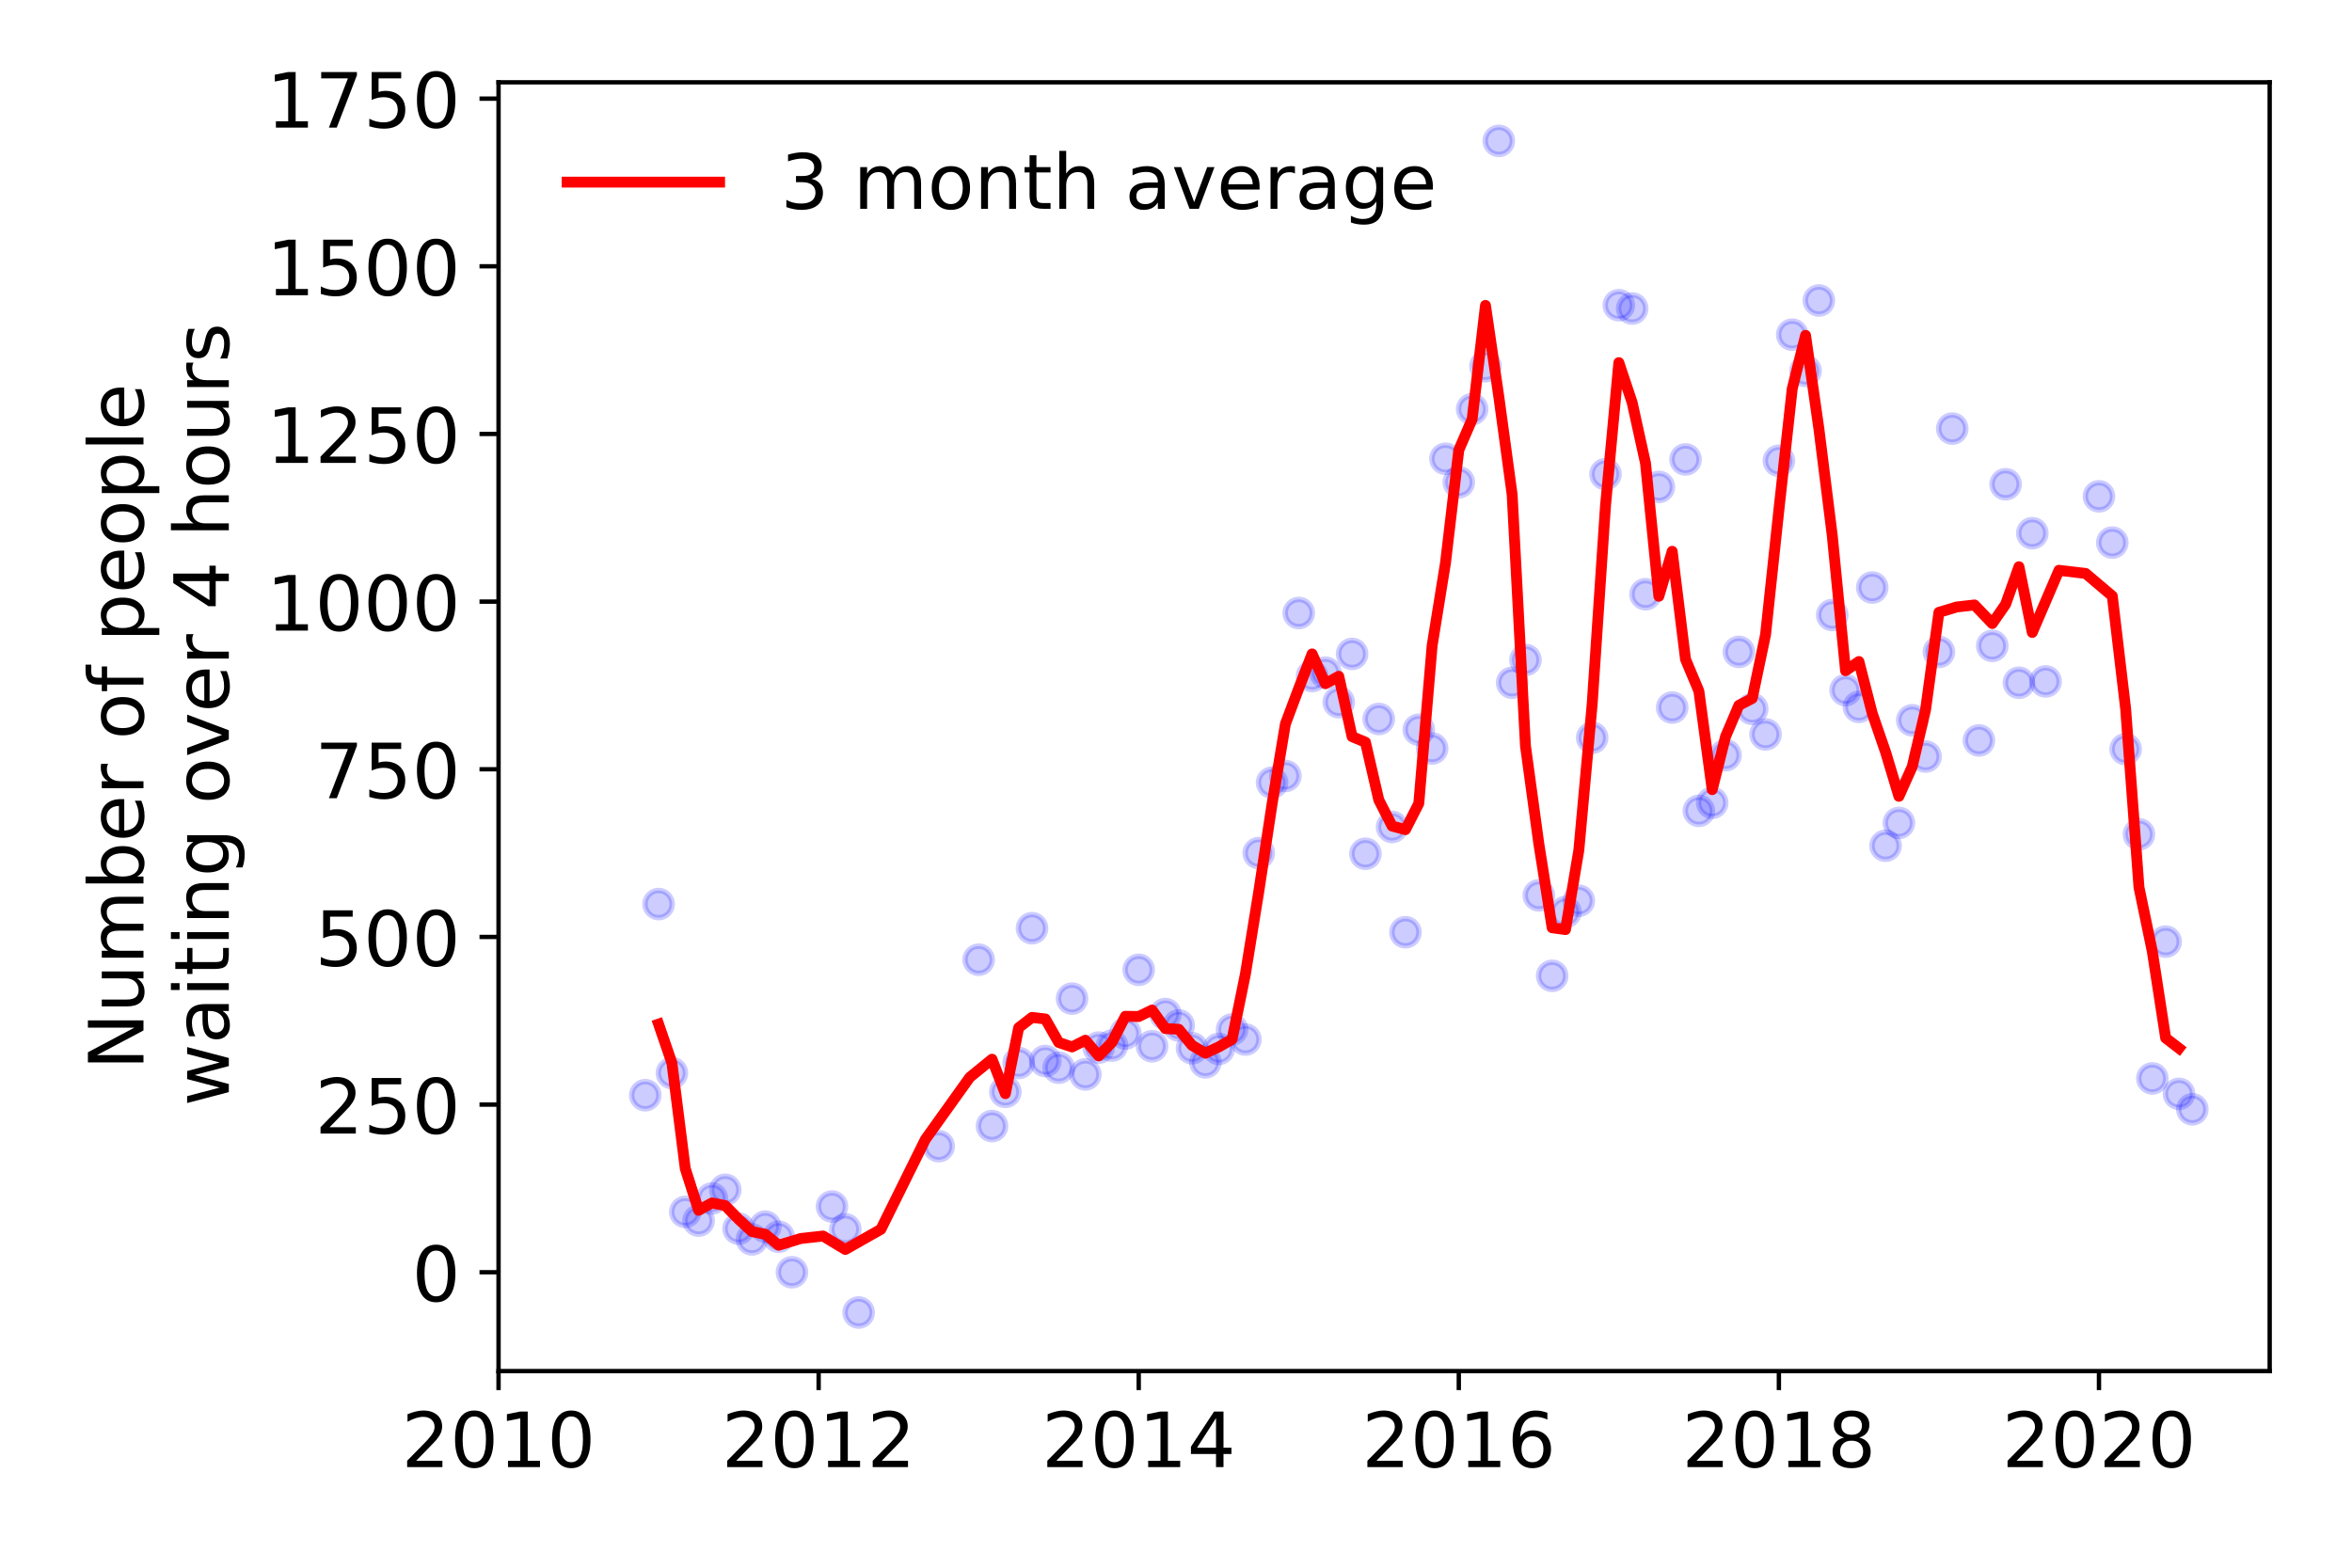 <?xml version="1.0" encoding="utf-8" standalone="no"?>
<!DOCTYPE svg PUBLIC "-//W3C//DTD SVG 1.1//EN"
  "http://www.w3.org/Graphics/SVG/1.1/DTD/svg11.dtd">
<!-- Created with matplotlib (https://matplotlib.org/) -->
<svg height="288pt" version="1.1" viewBox="0 0 432 288" width="432pt" xmlns="http://www.w3.org/2000/svg" xmlns:xlink="http://www.w3.org/1999/xlink">
 <defs>
  <style type="text/css">
*{stroke-linecap:butt;stroke-linejoin:round;}
  </style>
 </defs>
 <g id="figure_1">
  <g id="patch_1">
   <path d="M 0 288 
L 432 288 
L 432 0 
L 0 0 
z
" style="fill:#ffffff;"/>
  </g>
  <g id="axes_1">
   <g id="patch_2">
    <path d="M 91.57 251.88 
L 416.88 251.88 
L 416.88 15.12 
L 91.57 15.12 
z
" style="fill:#ffffff;"/>
   </g>
   <g id="matplotlib.axis_1">
    <g id="xtick_1">
     <g id="line2d_1">
      <defs>
       <path d="M 0 0 
L 0 3.5 
" id="me6b2320689" style="stroke:#000000;stroke-width:0.8;"/>
      </defs>
      <g>
       <use style="stroke:#000000;stroke-width:0.8;" x="91.57" xlink:href="#me6b2320689" y="251.88"/>
      </g>
     </g>
     <g id="text_1">
      <!-- 2010 -->
      <defs>
       <path d="M 19.188 8.297 
L 53.609 8.297 
L 53.609 0 
L 7.328 0 
L 7.328 8.297 
Q 12.938 14.109 22.625 23.891 
Q 32.328 33.688 34.812 36.531 
Q 39.547 41.844 41.422 45.531 
Q 43.312 49.219 43.312 52.781 
Q 43.312 58.594 39.234 62.25 
Q 35.156 65.922 28.609 65.922 
Q 23.969 65.922 18.812 64.312 
Q 13.672 62.703 7.812 59.422 
L 7.812 69.391 
Q 13.766 71.781 18.938 73 
Q 24.125 74.219 28.422 74.219 
Q 39.75 74.219 46.484 68.547 
Q 53.219 62.891 53.219 53.422 
Q 53.219 48.922 51.531 44.891 
Q 49.859 40.875 45.406 35.406 
Q 44.188 33.984 37.641 27.219 
Q 31.109 20.453 19.188 8.297 
z
" id="DejaVuSans-50"/>
       <path d="M 31.781 66.406 
Q 24.172 66.406 20.328 58.906 
Q 16.5 51.422 16.5 36.375 
Q 16.5 21.391 20.328 13.891 
Q 24.172 6.391 31.781 6.391 
Q 39.453 6.391 43.281 13.891 
Q 47.125 21.391 47.125 36.375 
Q 47.125 51.422 43.281 58.906 
Q 39.453 66.406 31.781 66.406 
z
M 31.781 74.219 
Q 44.047 74.219 50.516 64.516 
Q 56.984 54.828 56.984 36.375 
Q 56.984 17.969 50.516 8.266 
Q 44.047 -1.422 31.781 -1.422 
Q 19.531 -1.422 13.062 8.266 
Q 6.594 17.969 6.594 36.375 
Q 6.594 54.828 13.062 64.516 
Q 19.531 74.219 31.781 74.219 
z
" id="DejaVuSans-48"/>
       <path d="M 12.406 8.297 
L 28.516 8.297 
L 28.516 63.922 
L 10.984 60.406 
L 10.984 69.391 
L 28.422 72.906 
L 38.281 72.906 
L 38.281 8.297 
L 54.391 8.297 
L 54.391 0 
L 12.406 0 
z
" id="DejaVuSans-49"/>
      </defs>
      <g transform="translate(73.755 269.518)scale(0.14 -0.14)">
       <use xlink:href="#DejaVuSans-50"/>
       <use x="63.623" xlink:href="#DejaVuSans-48"/>
       <use x="127.246" xlink:href="#DejaVuSans-49"/>
       <use x="190.869" xlink:href="#DejaVuSans-48"/>
      </g>
     </g>
    </g>
    <g id="xtick_2">
     <g id="line2d_2">
      <g>
       <use style="stroke:#000000;stroke-width:0.8;" x="150.361" xlink:href="#me6b2320689" y="251.88"/>
      </g>
     </g>
     <g id="text_2">
      <!-- 2012 -->
      <g transform="translate(132.546 269.518)scale(0.14 -0.14)">
       <use xlink:href="#DejaVuSans-50"/>
       <use x="63.623" xlink:href="#DejaVuSans-48"/>
       <use x="127.246" xlink:href="#DejaVuSans-49"/>
       <use x="190.869" xlink:href="#DejaVuSans-50"/>
      </g>
     </g>
    </g>
    <g id="xtick_3">
     <g id="line2d_3">
      <g>
       <use style="stroke:#000000;stroke-width:0.8;" x="209.152" xlink:href="#me6b2320689" y="251.88"/>
      </g>
     </g>
     <g id="text_3">
      <!-- 2014 -->
      <defs>
       <path d="M 37.797 64.312 
L 12.891 25.391 
L 37.797 25.391 
z
M 35.203 72.906 
L 47.609 72.906 
L 47.609 25.391 
L 58.016 25.391 
L 58.016 17.188 
L 47.609 17.188 
L 47.609 0 
L 37.797 0 
L 37.797 17.188 
L 4.891 17.188 
L 4.891 26.703 
z
" id="DejaVuSans-52"/>
      </defs>
      <g transform="translate(191.337 269.518)scale(0.14 -0.14)">
       <use xlink:href="#DejaVuSans-50"/>
       <use x="63.623" xlink:href="#DejaVuSans-48"/>
       <use x="127.246" xlink:href="#DejaVuSans-49"/>
       <use x="190.869" xlink:href="#DejaVuSans-52"/>
      </g>
     </g>
    </g>
    <g id="xtick_4">
     <g id="line2d_4">
      <g>
       <use style="stroke:#000000;stroke-width:0.8;" x="267.943" xlink:href="#me6b2320689" y="251.88"/>
      </g>
     </g>
     <g id="text_4">
      <!-- 2016 -->
      <defs>
       <path d="M 33.016 40.375 
Q 26.375 40.375 22.484 35.828 
Q 18.609 31.297 18.609 23.391 
Q 18.609 15.531 22.484 10.953 
Q 26.375 6.391 33.016 6.391 
Q 39.656 6.391 43.531 10.953 
Q 47.406 15.531 47.406 23.391 
Q 47.406 31.297 43.531 35.828 
Q 39.656 40.375 33.016 40.375 
z
M 52.594 71.297 
L 52.594 62.312 
Q 48.875 64.062 45.094 64.984 
Q 41.312 65.922 37.594 65.922 
Q 27.828 65.922 22.672 59.328 
Q 17.531 52.734 16.797 39.406 
Q 19.672 43.656 24.016 45.922 
Q 28.375 48.188 33.594 48.188 
Q 44.578 48.188 50.953 41.516 
Q 57.328 34.859 57.328 23.391 
Q 57.328 12.156 50.688 5.359 
Q 44.047 -1.422 33.016 -1.422 
Q 20.359 -1.422 13.672 8.266 
Q 6.984 17.969 6.984 36.375 
Q 6.984 53.656 15.188 63.938 
Q 23.391 74.219 37.203 74.219 
Q 40.922 74.219 44.703 73.484 
Q 48.484 72.75 52.594 71.297 
z
" id="DejaVuSans-54"/>
      </defs>
      <g transform="translate(250.128 269.518)scale(0.14 -0.14)">
       <use xlink:href="#DejaVuSans-50"/>
       <use x="63.623" xlink:href="#DejaVuSans-48"/>
       <use x="127.246" xlink:href="#DejaVuSans-49"/>
       <use x="190.869" xlink:href="#DejaVuSans-54"/>
      </g>
     </g>
    </g>
    <g id="xtick_5">
     <g id="line2d_5">
      <g>
       <use style="stroke:#000000;stroke-width:0.8;" x="326.734" xlink:href="#me6b2320689" y="251.88"/>
      </g>
     </g>
     <g id="text_5">
      <!-- 2018 -->
      <defs>
       <path d="M 31.781 34.625 
Q 24.75 34.625 20.719 30.859 
Q 16.703 27.094 16.703 20.516 
Q 16.703 13.922 20.719 10.156 
Q 24.75 6.391 31.781 6.391 
Q 38.812 6.391 42.859 10.172 
Q 46.922 13.969 46.922 20.516 
Q 46.922 27.094 42.891 30.859 
Q 38.875 34.625 31.781 34.625 
z
M 21.922 38.812 
Q 15.578 40.375 12.031 44.719 
Q 8.5 49.078 8.5 55.328 
Q 8.5 64.062 14.719 69.141 
Q 20.953 74.219 31.781 74.219 
Q 42.672 74.219 48.875 69.141 
Q 55.078 64.062 55.078 55.328 
Q 55.078 49.078 51.531 44.719 
Q 48 40.375 41.703 38.812 
Q 48.828 37.156 52.797 32.312 
Q 56.781 27.484 56.781 20.516 
Q 56.781 9.906 50.312 4.234 
Q 43.844 -1.422 31.781 -1.422 
Q 19.734 -1.422 13.25 4.234 
Q 6.781 9.906 6.781 20.516 
Q 6.781 27.484 10.781 32.312 
Q 14.797 37.156 21.922 38.812 
z
M 18.312 54.391 
Q 18.312 48.734 21.844 45.562 
Q 25.391 42.391 31.781 42.391 
Q 38.141 42.391 41.719 45.562 
Q 45.312 48.734 45.312 54.391 
Q 45.312 60.062 41.719 63.234 
Q 38.141 66.406 31.781 66.406 
Q 25.391 66.406 21.844 63.234 
Q 18.312 60.062 18.312 54.391 
z
" id="DejaVuSans-56"/>
      </defs>
      <g transform="translate(308.919 269.518)scale(0.14 -0.14)">
       <use xlink:href="#DejaVuSans-50"/>
       <use x="63.623" xlink:href="#DejaVuSans-48"/>
       <use x="127.246" xlink:href="#DejaVuSans-49"/>
       <use x="190.869" xlink:href="#DejaVuSans-56"/>
      </g>
     </g>
    </g>
    <g id="xtick_6">
     <g id="line2d_6">
      <g>
       <use style="stroke:#000000;stroke-width:0.8;" x="385.525" xlink:href="#me6b2320689" y="251.88"/>
      </g>
     </g>
     <g id="text_6">
      <!-- 2020 -->
      <g transform="translate(367.71 269.518)scale(0.14 -0.14)">
       <use xlink:href="#DejaVuSans-50"/>
       <use x="63.623" xlink:href="#DejaVuSans-48"/>
       <use x="127.246" xlink:href="#DejaVuSans-50"/>
       <use x="190.869" xlink:href="#DejaVuSans-48"/>
      </g>
     </g>
    </g>
   </g>
   <g id="matplotlib.axis_2">
    <g id="ytick_1">
     <g id="line2d_7">
      <defs>
       <path d="M 0 0 
L -3.5 0 
" id="m16d96ba405" style="stroke:#000000;stroke-width:0.8;"/>
      </defs>
      <g>
       <use style="stroke:#000000;stroke-width:0.8;" x="91.57" xlink:href="#m16d96ba405" y="233.726"/>
      </g>
     </g>
     <g id="text_7">
      <!-- 0 -->
      <g transform="translate(75.662 239.045)scale(0.14 -0.14)">
       <use xlink:href="#DejaVuSans-48"/>
      </g>
     </g>
    </g>
    <g id="ytick_2">
     <g id="line2d_8">
      <g>
       <use style="stroke:#000000;stroke-width:0.8;" x="91.57" xlink:href="#m16d96ba405" y="202.925"/>
      </g>
     </g>
     <g id="text_8">
      <!-- 250 -->
      <defs>
       <path d="M 10.797 72.906 
L 49.516 72.906 
L 49.516 64.594 
L 19.828 64.594 
L 19.828 46.734 
Q 21.969 47.469 24.109 47.828 
Q 26.266 48.188 28.422 48.188 
Q 40.625 48.188 47.75 41.5 
Q 54.891 34.812 54.891 23.391 
Q 54.891 11.625 47.562 5.094 
Q 40.234 -1.422 26.906 -1.422 
Q 22.312 -1.422 17.547 -0.641 
Q 12.797 0.141 7.719 1.703 
L 7.719 11.625 
Q 12.109 9.234 16.797 8.062 
Q 21.484 6.891 26.703 6.891 
Q 35.156 6.891 40.078 11.328 
Q 45.016 15.766 45.016 23.391 
Q 45.016 31 40.078 35.438 
Q 35.156 39.891 26.703 39.891 
Q 22.75 39.891 18.812 39.016 
Q 14.891 38.141 10.797 36.281 
z
" id="DejaVuSans-53"/>
      </defs>
      <g transform="translate(57.847 208.244)scale(0.14 -0.14)">
       <use xlink:href="#DejaVuSans-50"/>
       <use x="63.623" xlink:href="#DejaVuSans-53"/>
       <use x="127.246" xlink:href="#DejaVuSans-48"/>
      </g>
     </g>
    </g>
    <g id="ytick_3">
     <g id="line2d_9">
      <g>
       <use style="stroke:#000000;stroke-width:0.8;" x="91.57" xlink:href="#m16d96ba405" y="172.124"/>
      </g>
     </g>
     <g id="text_9">
      <!-- 500 -->
      <g transform="translate(57.847 177.443)scale(0.14 -0.14)">
       <use xlink:href="#DejaVuSans-53"/>
       <use x="63.623" xlink:href="#DejaVuSans-48"/>
       <use x="127.246" xlink:href="#DejaVuSans-48"/>
      </g>
     </g>
    </g>
    <g id="ytick_4">
     <g id="line2d_10">
      <g>
       <use style="stroke:#000000;stroke-width:0.8;" x="91.57" xlink:href="#m16d96ba405" y="141.323"/>
      </g>
     </g>
     <g id="text_10">
      <!-- 750 -->
      <defs>
       <path d="M 8.203 72.906 
L 55.078 72.906 
L 55.078 68.703 
L 28.609 0 
L 18.312 0 
L 43.219 64.594 
L 8.203 64.594 
z
" id="DejaVuSans-55"/>
      </defs>
      <g transform="translate(57.847 146.642)scale(0.14 -0.14)">
       <use xlink:href="#DejaVuSans-55"/>
       <use x="63.623" xlink:href="#DejaVuSans-53"/>
       <use x="127.246" xlink:href="#DejaVuSans-48"/>
      </g>
     </g>
    </g>
    <g id="ytick_5">
     <g id="line2d_11">
      <g>
       <use style="stroke:#000000;stroke-width:0.8;" x="91.57" xlink:href="#m16d96ba405" y="110.523"/>
      </g>
     </g>
     <g id="text_11">
      <!-- 1000 -->
      <g transform="translate(48.94 115.841)scale(0.14 -0.14)">
       <use xlink:href="#DejaVuSans-49"/>
       <use x="63.623" xlink:href="#DejaVuSans-48"/>
       <use x="127.246" xlink:href="#DejaVuSans-48"/>
       <use x="190.869" xlink:href="#DejaVuSans-48"/>
      </g>
     </g>
    </g>
    <g id="ytick_6">
     <g id="line2d_12">
      <g>
       <use style="stroke:#000000;stroke-width:0.8;" x="91.57" xlink:href="#m16d96ba405" y="79.722"/>
      </g>
     </g>
     <g id="text_12">
      <!-- 1250 -->
      <g transform="translate(48.94 85.041)scale(0.14 -0.14)">
       <use xlink:href="#DejaVuSans-49"/>
       <use x="63.623" xlink:href="#DejaVuSans-50"/>
       <use x="127.246" xlink:href="#DejaVuSans-53"/>
       <use x="190.869" xlink:href="#DejaVuSans-48"/>
      </g>
     </g>
    </g>
    <g id="ytick_7">
     <g id="line2d_13">
      <g>
       <use style="stroke:#000000;stroke-width:0.8;" x="91.57" xlink:href="#m16d96ba405" y="48.921"/>
      </g>
     </g>
     <g id="text_13">
      <!-- 1500 -->
      <g transform="translate(48.94 54.24)scale(0.14 -0.14)">
       <use xlink:href="#DejaVuSans-49"/>
       <use x="63.623" xlink:href="#DejaVuSans-53"/>
       <use x="127.246" xlink:href="#DejaVuSans-48"/>
       <use x="190.869" xlink:href="#DejaVuSans-48"/>
      </g>
     </g>
    </g>
    <g id="ytick_8">
     <g id="line2d_14">
      <g>
       <use style="stroke:#000000;stroke-width:0.8;" x="91.57" xlink:href="#m16d96ba405" y="18.12"/>
      </g>
     </g>
     <g id="text_14">
      <!-- 1750 -->
      <g transform="translate(48.94 23.439)scale(0.14 -0.14)">
       <use xlink:href="#DejaVuSans-49"/>
       <use x="63.623" xlink:href="#DejaVuSans-55"/>
       <use x="127.246" xlink:href="#DejaVuSans-53"/>
       <use x="190.869" xlink:href="#DejaVuSans-48"/>
      </g>
     </g>
    </g>
    <g id="text_15">
     <!-- Number of people -->
     <defs>
      <path d="M 9.812 72.906 
L 23.094 72.906 
L 55.422 11.922 
L 55.422 72.906 
L 64.984 72.906 
L 64.984 0 
L 51.703 0 
L 19.391 60.984 
L 19.391 0 
L 9.812 0 
z
" id="DejaVuSans-78"/>
      <path d="M 8.5 21.578 
L 8.5 54.688 
L 17.484 54.688 
L 17.484 21.922 
Q 17.484 14.156 20.5 10.266 
Q 23.531 6.391 29.594 6.391 
Q 36.859 6.391 41.078 11.031 
Q 45.312 15.672 45.312 23.688 
L 45.312 54.688 
L 54.297 54.688 
L 54.297 0 
L 45.312 0 
L 45.312 8.406 
Q 42.047 3.422 37.719 1 
Q 33.406 -1.422 27.688 -1.422 
Q 18.266 -1.422 13.375 4.438 
Q 8.5 10.297 8.5 21.578 
z
M 31.109 56 
z
" id="DejaVuSans-117"/>
      <path d="M 52 44.188 
Q 55.375 50.25 60.062 53.125 
Q 64.75 56 71.094 56 
Q 79.641 56 84.281 50.016 
Q 88.922 44.047 88.922 33.016 
L 88.922 0 
L 79.891 0 
L 79.891 32.719 
Q 79.891 40.578 77.094 44.375 
Q 74.312 48.188 68.609 48.188 
Q 61.625 48.188 57.562 43.547 
Q 53.516 38.922 53.516 30.906 
L 53.516 0 
L 44.484 0 
L 44.484 32.719 
Q 44.484 40.625 41.703 44.406 
Q 38.922 48.188 33.109 48.188 
Q 26.219 48.188 22.156 43.531 
Q 18.109 38.875 18.109 30.906 
L 18.109 0 
L 9.078 0 
L 9.078 54.688 
L 18.109 54.688 
L 18.109 46.188 
Q 21.188 51.219 25.484 53.609 
Q 29.781 56 35.688 56 
Q 41.656 56 45.828 52.969 
Q 50 49.953 52 44.188 
z
" id="DejaVuSans-109"/>
      <path d="M 48.688 27.297 
Q 48.688 37.203 44.609 42.844 
Q 40.531 48.484 33.406 48.484 
Q 26.266 48.484 22.188 42.844 
Q 18.109 37.203 18.109 27.297 
Q 18.109 17.391 22.188 11.75 
Q 26.266 6.109 33.406 6.109 
Q 40.531 6.109 44.609 11.75 
Q 48.688 17.391 48.688 27.297 
z
M 18.109 46.391 
Q 20.953 51.266 25.266 53.625 
Q 29.594 56 35.594 56 
Q 45.562 56 51.781 48.094 
Q 58.016 40.188 58.016 27.297 
Q 58.016 14.406 51.781 6.484 
Q 45.562 -1.422 35.594 -1.422 
Q 29.594 -1.422 25.266 0.953 
Q 20.953 3.328 18.109 8.203 
L 18.109 0 
L 9.078 0 
L 9.078 75.984 
L 18.109 75.984 
z
" id="DejaVuSans-98"/>
      <path d="M 56.203 29.594 
L 56.203 25.203 
L 14.891 25.203 
Q 15.484 15.922 20.484 11.062 
Q 25.484 6.203 34.422 6.203 
Q 39.594 6.203 44.453 7.469 
Q 49.312 8.734 54.109 11.281 
L 54.109 2.781 
Q 49.266 0.734 44.188 -0.344 
Q 39.109 -1.422 33.891 -1.422 
Q 20.797 -1.422 13.156 6.188 
Q 5.516 13.812 5.516 26.812 
Q 5.516 40.234 12.766 48.109 
Q 20.016 56 32.328 56 
Q 43.359 56 49.781 48.891 
Q 56.203 41.797 56.203 29.594 
z
M 47.219 32.234 
Q 47.125 39.594 43.094 43.984 
Q 39.062 48.391 32.422 48.391 
Q 24.906 48.391 20.391 44.141 
Q 15.875 39.891 15.188 32.172 
z
" id="DejaVuSans-101"/>
      <path d="M 41.109 46.297 
Q 39.594 47.172 37.812 47.578 
Q 36.031 48 33.891 48 
Q 26.266 48 22.188 43.047 
Q 18.109 38.094 18.109 28.812 
L 18.109 0 
L 9.078 0 
L 9.078 54.688 
L 18.109 54.688 
L 18.109 46.188 
Q 20.953 51.172 25.484 53.578 
Q 30.031 56 36.531 56 
Q 37.453 56 38.578 55.875 
Q 39.703 55.766 41.062 55.516 
z
" id="DejaVuSans-114"/>
      <path id="DejaVuSans-32"/>
      <path d="M 30.609 48.391 
Q 23.391 48.391 19.188 42.75 
Q 14.984 37.109 14.984 27.297 
Q 14.984 17.484 19.156 11.844 
Q 23.344 6.203 30.609 6.203 
Q 37.797 6.203 41.984 11.859 
Q 46.188 17.531 46.188 27.297 
Q 46.188 37.016 41.984 42.703 
Q 37.797 48.391 30.609 48.391 
z
M 30.609 56 
Q 42.328 56 49.016 48.375 
Q 55.719 40.766 55.719 27.297 
Q 55.719 13.875 49.016 6.219 
Q 42.328 -1.422 30.609 -1.422 
Q 18.844 -1.422 12.172 6.219 
Q 5.516 13.875 5.516 27.297 
Q 5.516 40.766 12.172 48.375 
Q 18.844 56 30.609 56 
z
" id="DejaVuSans-111"/>
      <path d="M 37.109 75.984 
L 37.109 68.5 
L 28.516 68.5 
Q 23.688 68.5 21.797 66.547 
Q 19.922 64.594 19.922 59.516 
L 19.922 54.688 
L 34.719 54.688 
L 34.719 47.703 
L 19.922 47.703 
L 19.922 0 
L 10.891 0 
L 10.891 47.703 
L 2.297 47.703 
L 2.297 54.688 
L 10.891 54.688 
L 10.891 58.5 
Q 10.891 67.625 15.141 71.797 
Q 19.391 75.984 28.609 75.984 
z
" id="DejaVuSans-102"/>
      <path d="M 18.109 8.203 
L 18.109 -20.797 
L 9.078 -20.797 
L 9.078 54.688 
L 18.109 54.688 
L 18.109 46.391 
Q 20.953 51.266 25.266 53.625 
Q 29.594 56 35.594 56 
Q 45.562 56 51.781 48.094 
Q 58.016 40.188 58.016 27.297 
Q 58.016 14.406 51.781 6.484 
Q 45.562 -1.422 35.594 -1.422 
Q 29.594 -1.422 25.266 0.953 
Q 20.953 3.328 18.109 8.203 
z
M 48.688 27.297 
Q 48.688 37.203 44.609 42.844 
Q 40.531 48.484 33.406 48.484 
Q 26.266 48.484 22.188 42.844 
Q 18.109 37.203 18.109 27.297 
Q 18.109 17.391 22.188 11.75 
Q 26.266 6.109 33.406 6.109 
Q 40.531 6.109 44.609 11.75 
Q 48.688 17.391 48.688 27.297 
z
" id="DejaVuSans-112"/>
      <path d="M 9.422 75.984 
L 18.406 75.984 
L 18.406 0 
L 9.422 0 
z
" id="DejaVuSans-108"/>
     </defs>
     <g transform="translate(26.352 196.547)rotate(-90)scale(0.14 -0.14)">
      <use xlink:href="#DejaVuSans-78"/>
      <use x="74.805" xlink:href="#DejaVuSans-117"/>
      <use x="138.184" xlink:href="#DejaVuSans-109"/>
      <use x="235.596" xlink:href="#DejaVuSans-98"/>
      <use x="299.072" xlink:href="#DejaVuSans-101"/>
      <use x="360.596" xlink:href="#DejaVuSans-114"/>
      <use x="401.709" xlink:href="#DejaVuSans-32"/>
      <use x="433.496" xlink:href="#DejaVuSans-111"/>
      <use x="494.678" xlink:href="#DejaVuSans-102"/>
      <use x="529.883" xlink:href="#DejaVuSans-32"/>
      <use x="561.67" xlink:href="#DejaVuSans-112"/>
      <use x="625.146" xlink:href="#DejaVuSans-101"/>
      <use x="686.67" xlink:href="#DejaVuSans-111"/>
      <use x="747.852" xlink:href="#DejaVuSans-112"/>
      <use x="811.328" xlink:href="#DejaVuSans-108"/>
      <use x="839.111" xlink:href="#DejaVuSans-101"/>
     </g>
     <!--  waiting over 4 hours -->
     <defs>
      <path d="M 4.203 54.688 
L 13.188 54.688 
L 24.422 12.016 
L 35.594 54.688 
L 46.188 54.688 
L 57.422 12.016 
L 68.609 54.688 
L 77.594 54.688 
L 63.281 0 
L 52.688 0 
L 40.922 44.828 
L 29.109 0 
L 18.5 0 
z
" id="DejaVuSans-119"/>
      <path d="M 34.281 27.484 
Q 23.391 27.484 19.188 25 
Q 14.984 22.516 14.984 16.5 
Q 14.984 11.719 18.141 8.906 
Q 21.297 6.109 26.703 6.109 
Q 34.188 6.109 38.703 11.406 
Q 43.219 16.703 43.219 25.484 
L 43.219 27.484 
z
M 52.203 31.203 
L 52.203 0 
L 43.219 0 
L 43.219 8.297 
Q 40.141 3.328 35.547 0.953 
Q 30.953 -1.422 24.312 -1.422 
Q 15.922 -1.422 10.953 3.297 
Q 6 8.016 6 15.922 
Q 6 25.141 12.172 29.828 
Q 18.359 34.516 30.609 34.516 
L 43.219 34.516 
L 43.219 35.406 
Q 43.219 41.609 39.141 45 
Q 35.062 48.391 27.688 48.391 
Q 23 48.391 18.547 47.266 
Q 14.109 46.141 10.016 43.891 
L 10.016 52.203 
Q 14.938 54.109 19.578 55.047 
Q 24.219 56 28.609 56 
Q 40.484 56 46.344 49.844 
Q 52.203 43.703 52.203 31.203 
z
" id="DejaVuSans-97"/>
      <path d="M 9.422 54.688 
L 18.406 54.688 
L 18.406 0 
L 9.422 0 
z
M 9.422 75.984 
L 18.406 75.984 
L 18.406 64.594 
L 9.422 64.594 
z
" id="DejaVuSans-105"/>
      <path d="M 18.312 70.219 
L 18.312 54.688 
L 36.812 54.688 
L 36.812 47.703 
L 18.312 47.703 
L 18.312 18.016 
Q 18.312 11.328 20.141 9.422 
Q 21.969 7.516 27.594 7.516 
L 36.812 7.516 
L 36.812 0 
L 27.594 0 
Q 17.188 0 13.234 3.875 
Q 9.281 7.766 9.281 18.016 
L 9.281 47.703 
L 2.688 47.703 
L 2.688 54.688 
L 9.281 54.688 
L 9.281 70.219 
z
" id="DejaVuSans-116"/>
      <path d="M 54.891 33.016 
L 54.891 0 
L 45.906 0 
L 45.906 32.719 
Q 45.906 40.484 42.875 44.328 
Q 39.844 48.188 33.797 48.188 
Q 26.516 48.188 22.312 43.547 
Q 18.109 38.922 18.109 30.906 
L 18.109 0 
L 9.078 0 
L 9.078 54.688 
L 18.109 54.688 
L 18.109 46.188 
Q 21.344 51.125 25.703 53.562 
Q 30.078 56 35.797 56 
Q 45.219 56 50.047 50.172 
Q 54.891 44.344 54.891 33.016 
z
" id="DejaVuSans-110"/>
      <path d="M 45.406 27.984 
Q 45.406 37.75 41.375 43.109 
Q 37.359 48.484 30.078 48.484 
Q 22.859 48.484 18.828 43.109 
Q 14.797 37.75 14.797 27.984 
Q 14.797 18.266 18.828 12.891 
Q 22.859 7.516 30.078 7.516 
Q 37.359 7.516 41.375 12.891 
Q 45.406 18.266 45.406 27.984 
z
M 54.391 6.781 
Q 54.391 -7.172 48.188 -13.984 
Q 42 -20.797 29.203 -20.797 
Q 24.469 -20.797 20.266 -20.094 
Q 16.062 -19.391 12.109 -17.922 
L 12.109 -9.188 
Q 16.062 -11.328 19.922 -12.344 
Q 23.781 -13.375 27.781 -13.375 
Q 36.625 -13.375 41.016 -8.766 
Q 45.406 -4.156 45.406 5.172 
L 45.406 9.625 
Q 42.625 4.781 38.281 2.391 
Q 33.938 0 27.875 0 
Q 17.828 0 11.672 7.656 
Q 5.516 15.328 5.516 27.984 
Q 5.516 40.672 11.672 48.328 
Q 17.828 56 27.875 56 
Q 33.938 56 38.281 53.609 
Q 42.625 51.219 45.406 46.391 
L 45.406 54.688 
L 54.391 54.688 
z
" id="DejaVuSans-103"/>
      <path d="M 2.984 54.688 
L 12.5 54.688 
L 29.594 8.797 
L 46.688 54.688 
L 56.203 54.688 
L 35.688 0 
L 23.484 0 
z
" id="DejaVuSans-118"/>
      <path d="M 54.891 33.016 
L 54.891 0 
L 45.906 0 
L 45.906 32.719 
Q 45.906 40.484 42.875 44.328 
Q 39.844 48.188 33.797 48.188 
Q 26.516 48.188 22.312 43.547 
Q 18.109 38.922 18.109 30.906 
L 18.109 0 
L 9.078 0 
L 9.078 75.984 
L 18.109 75.984 
L 18.109 46.188 
Q 21.344 51.125 25.703 53.562 
Q 30.078 56 35.797 56 
Q 45.219 56 50.047 50.172 
Q 54.891 44.344 54.891 33.016 
z
" id="DejaVuSans-104"/>
      <path d="M 44.281 53.078 
L 44.281 44.578 
Q 40.484 46.531 36.375 47.5 
Q 32.281 48.484 27.875 48.484 
Q 21.188 48.484 17.844 46.438 
Q 14.5 44.391 14.5 40.281 
Q 14.5 37.156 16.891 35.375 
Q 19.281 33.594 26.516 31.984 
L 29.594 31.297 
Q 39.156 29.25 43.188 25.516 
Q 47.219 21.781 47.219 15.094 
Q 47.219 7.469 41.188 3.016 
Q 35.156 -1.422 24.609 -1.422 
Q 20.219 -1.422 15.453 -0.562 
Q 10.688 0.297 5.422 2 
L 5.422 11.281 
Q 10.406 8.688 15.234 7.391 
Q 20.062 6.109 24.812 6.109 
Q 31.156 6.109 34.562 8.281 
Q 37.984 10.453 37.984 14.406 
Q 37.984 18.062 35.516 20.016 
Q 33.062 21.969 24.703 23.781 
L 21.578 24.516 
Q 13.234 26.266 9.516 29.906 
Q 5.812 33.547 5.812 39.891 
Q 5.812 47.609 11.281 51.797 
Q 16.75 56 26.812 56 
Q 31.781 56 36.172 55.266 
Q 40.578 54.547 44.281 53.078 
z
" id="DejaVuSans-115"/>
     </defs>
     <g transform="translate(42.028 207.672)rotate(-90)scale(0.14 -0.14)">
      <use xlink:href="#DejaVuSans-32"/>
      <use x="31.787" xlink:href="#DejaVuSans-119"/>
      <use x="113.574" xlink:href="#DejaVuSans-97"/>
      <use x="174.854" xlink:href="#DejaVuSans-105"/>
      <use x="202.637" xlink:href="#DejaVuSans-116"/>
      <use x="241.846" xlink:href="#DejaVuSans-105"/>
      <use x="269.629" xlink:href="#DejaVuSans-110"/>
      <use x="333.008" xlink:href="#DejaVuSans-103"/>
      <use x="396.484" xlink:href="#DejaVuSans-32"/>
      <use x="428.271" xlink:href="#DejaVuSans-111"/>
      <use x="489.453" xlink:href="#DejaVuSans-118"/>
      <use x="548.633" xlink:href="#DejaVuSans-101"/>
      <use x="610.156" xlink:href="#DejaVuSans-114"/>
      <use x="651.27" xlink:href="#DejaVuSans-32"/>
      <use x="683.057" xlink:href="#DejaVuSans-52"/>
      <use x="746.68" xlink:href="#DejaVuSans-32"/>
      <use x="778.467" xlink:href="#DejaVuSans-104"/>
      <use x="841.846" xlink:href="#DejaVuSans-111"/>
      <use x="903.027" xlink:href="#DejaVuSans-117"/>
      <use x="966.406" xlink:href="#DejaVuSans-114"/>
      <use x="1007.52" xlink:href="#DejaVuSans-115"/>
     </g>
    </g>
   </g>
   <g id="line2d_15">
    <defs>
     <path d="M 0 2.5 
C 0.663 2.5 1.299 2.237 1.768 1.768 
C 2.237 1.299 2.5 0.663 2.5 0 
C 2.5 -0.663 2.237 -1.299 1.768 -1.768 
C 1.299 -2.237 0.663 -2.5 0 -2.5 
C -0.663 -2.5 -1.299 -2.237 -1.768 -1.768 
C -2.237 -1.299 -2.5 -0.663 -2.5 0 
C -2.5 0.663 -2.237 1.299 -1.768 1.768 
C -1.299 2.237 -0.663 2.5 0 2.5 
z
" id="m473b623ecd" style="stroke:#0000ff;stroke-opacity:0.2;"/>
    </defs>
    <g clip-path="url(#pbba4679924)">
     <use style="fill:#0000ff;fill-opacity:0.2;stroke:#0000ff;stroke-opacity:0.2;" x="402.672" xlink:href="#m473b623ecd" y="203.788"/>
     <use style="fill:#0000ff;fill-opacity:0.2;stroke:#0000ff;stroke-opacity:0.2;" x="400.223" xlink:href="#m473b623ecd" y="200.954"/>
     <use style="fill:#0000ff;fill-opacity:0.2;stroke:#0000ff;stroke-opacity:0.2;" x="397.773" xlink:href="#m473b623ecd" y="172.987"/>
     <use style="fill:#0000ff;fill-opacity:0.2;stroke:#0000ff;stroke-opacity:0.2;" x="395.323" xlink:href="#m473b623ecd" y="198.12"/>
     <use style="fill:#0000ff;fill-opacity:0.2;stroke:#0000ff;stroke-opacity:0.2;" x="392.874" xlink:href="#m473b623ecd" y="153.274"/>
     <use style="fill:#0000ff;fill-opacity:0.2;stroke:#0000ff;stroke-opacity:0.2;" x="390.424" xlink:href="#m473b623ecd" y="137.627"/>
     <use style="fill:#0000ff;fill-opacity:0.2;stroke:#0000ff;stroke-opacity:0.2;" x="387.974" xlink:href="#m473b623ecd" y="99.681"/>
     <use style="fill:#0000ff;fill-opacity:0.2;stroke:#0000ff;stroke-opacity:0.2;" x="385.525" xlink:href="#m473b623ecd" y="91.18"/>
     <use style="fill:#0000ff;fill-opacity:0.2;stroke:#0000ff;stroke-opacity:0.2;" x="375.726" xlink:href="#m473b623ecd" y="125.184"/>
     <use style="fill:#0000ff;fill-opacity:0.2;stroke:#0000ff;stroke-opacity:0.2;" x="373.277" xlink:href="#m473b623ecd" y="97.956"/>
     <use style="fill:#0000ff;fill-opacity:0.2;stroke:#0000ff;stroke-opacity:0.2;" x="370.827" xlink:href="#m473b623ecd" y="125.43"/>
     <use style="fill:#0000ff;fill-opacity:0.2;stroke:#0000ff;stroke-opacity:0.2;" x="368.377" xlink:href="#m473b623ecd" y="88.962"/>
     <use style="fill:#0000ff;fill-opacity:0.2;stroke:#0000ff;stroke-opacity:0.2;" x="365.928" xlink:href="#m473b623ecd" y="118.654"/>
     <use style="fill:#0000ff;fill-opacity:0.2;stroke:#0000ff;stroke-opacity:0.2;" x="363.478" xlink:href="#m473b623ecd" y="136.026"/>
     <use style="fill:#0000ff;fill-opacity:0.2;stroke:#0000ff;stroke-opacity:0.2;" x="358.579" xlink:href="#m473b623ecd" y="78.736"/>
     <use style="fill:#0000ff;fill-opacity:0.2;stroke:#0000ff;stroke-opacity:0.2;" x="356.129" xlink:href="#m473b623ecd" y="119.763"/>
     <use style="fill:#0000ff;fill-opacity:0.2;stroke:#0000ff;stroke-opacity:0.2;" x="353.68" xlink:href="#m473b623ecd" y="138.983"/>
     <use style="fill:#0000ff;fill-opacity:0.2;stroke:#0000ff;stroke-opacity:0.2;" x="351.23" xlink:href="#m473b623ecd" y="132.33"/>
     <use style="fill:#0000ff;fill-opacity:0.2;stroke:#0000ff;stroke-opacity:0.2;" x="348.78" xlink:href="#m473b623ecd" y="151.18"/>
     <use style="fill:#0000ff;fill-opacity:0.2;stroke:#0000ff;stroke-opacity:0.2;" x="346.331" xlink:href="#m473b623ecd" y="155.369"/>
     <use style="fill:#0000ff;fill-opacity:0.2;stroke:#0000ff;stroke-opacity:0.2;" x="343.881" xlink:href="#m473b623ecd" y="107.935"/>
     <use style="fill:#0000ff;fill-opacity:0.2;stroke:#0000ff;stroke-opacity:0.2;" x="341.432" xlink:href="#m473b623ecd" y="129.865"/>
     <use style="fill:#0000ff;fill-opacity:0.2;stroke:#0000ff;stroke-opacity:0.2;" x="338.982" xlink:href="#m473b623ecd" y="126.785"/>
     <use style="fill:#0000ff;fill-opacity:0.2;stroke:#0000ff;stroke-opacity:0.2;" x="336.532" xlink:href="#m473b623ecd" y="112.987"/>
     <use style="fill:#0000ff;fill-opacity:0.2;stroke:#0000ff;stroke-opacity:0.2;" x="334.083" xlink:href="#m473b623ecd" y="55.204"/>
     <use style="fill:#0000ff;fill-opacity:0.2;stroke:#0000ff;stroke-opacity:0.2;" x="331.633" xlink:href="#m473b623ecd" y="68.141"/>
     <use style="fill:#0000ff;fill-opacity:0.2;stroke:#0000ff;stroke-opacity:0.2;" x="329.183" xlink:href="#m473b623ecd" y="61.488"/>
     <use style="fill:#0000ff;fill-opacity:0.2;stroke:#0000ff;stroke-opacity:0.2;" x="326.734" xlink:href="#m473b623ecd" y="84.65"/>
     <use style="fill:#0000ff;fill-opacity:0.2;stroke:#0000ff;stroke-opacity:0.2;" x="324.284" xlink:href="#m473b623ecd" y="134.917"/>
     <use style="fill:#0000ff;fill-opacity:0.2;stroke:#0000ff;stroke-opacity:0.2;" x="321.835" xlink:href="#m473b623ecd" y="130.235"/>
     <use style="fill:#0000ff;fill-opacity:0.2;stroke:#0000ff;stroke-opacity:0.2;" x="319.385" xlink:href="#m473b623ecd" y="119.763"/>
     <use style="fill:#0000ff;fill-opacity:0.2;stroke:#0000ff;stroke-opacity:0.2;" x="316.935" xlink:href="#m473b623ecd" y="138.736"/>
     <use style="fill:#0000ff;fill-opacity:0.2;stroke:#0000ff;stroke-opacity:0.2;" x="314.486" xlink:href="#m473b623ecd" y="147.484"/>
     <use style="fill:#0000ff;fill-opacity:0.2;stroke:#0000ff;stroke-opacity:0.2;" x="312.036" xlink:href="#m473b623ecd" y="148.962"/>
     <use style="fill:#0000ff;fill-opacity:0.2;stroke:#0000ff;stroke-opacity:0.2;" x="309.586" xlink:href="#m473b623ecd" y="84.403"/>
     <use style="fill:#0000ff;fill-opacity:0.2;stroke:#0000ff;stroke-opacity:0.2;" x="307.137" xlink:href="#m473b623ecd" y="129.989"/>
     <use style="fill:#0000ff;fill-opacity:0.2;stroke:#0000ff;stroke-opacity:0.2;" x="304.687" xlink:href="#m473b623ecd" y="89.455"/>
     <use style="fill:#0000ff;fill-opacity:0.2;stroke:#0000ff;stroke-opacity:0.2;" x="302.238" xlink:href="#m473b623ecd" y="109.167"/>
     <use style="fill:#0000ff;fill-opacity:0.2;stroke:#0000ff;stroke-opacity:0.2;" x="299.788" xlink:href="#m473b623ecd" y="56.683"/>
     <use style="fill:#0000ff;fill-opacity:0.2;stroke:#0000ff;stroke-opacity:0.2;" x="297.338" xlink:href="#m473b623ecd" y="56.067"/>
     <use style="fill:#0000ff;fill-opacity:0.2;stroke:#0000ff;stroke-opacity:0.2;" x="294.889" xlink:href="#m473b623ecd" y="87.114"/>
     <use style="fill:#0000ff;fill-opacity:0.2;stroke:#0000ff;stroke-opacity:0.2;" x="292.439" xlink:href="#m473b623ecd" y="135.533"/>
     <use style="fill:#0000ff;fill-opacity:0.2;stroke:#0000ff;stroke-opacity:0.2;" x="289.99" xlink:href="#m473b623ecd" y="165.471"/>
     <use style="fill:#0000ff;fill-opacity:0.2;stroke:#0000ff;stroke-opacity:0.2;" x="287.54" xlink:href="#m473b623ecd" y="167.566"/>
     <use style="fill:#0000ff;fill-opacity:0.2;stroke:#0000ff;stroke-opacity:0.2;" x="285.09" xlink:href="#m473b623ecd" y="179.27"/>
     <use style="fill:#0000ff;fill-opacity:0.2;stroke:#0000ff;stroke-opacity:0.2;" x="282.641" xlink:href="#m473b623ecd" y="164.486"/>
     <use style="fill:#0000ff;fill-opacity:0.2;stroke:#0000ff;stroke-opacity:0.2;" x="280.191" xlink:href="#m473b623ecd" y="121.241"/>
     <use style="fill:#0000ff;fill-opacity:0.2;stroke:#0000ff;stroke-opacity:0.2;" x="277.741" xlink:href="#m473b623ecd" y="125.43"/>
     <use style="fill:#0000ff;fill-opacity:0.2;stroke:#0000ff;stroke-opacity:0.2;" x="275.292" xlink:href="#m473b623ecd" y="25.882"/>
     <use style="fill:#0000ff;fill-opacity:0.2;stroke:#0000ff;stroke-opacity:0.2;" x="272.842" xlink:href="#m473b623ecd" y="67.278"/>
     <use style="fill:#0000ff;fill-opacity:0.2;stroke:#0000ff;stroke-opacity:0.2;" x="270.393" xlink:href="#m473b623ecd" y="75.163"/>
     <use style="fill:#0000ff;fill-opacity:0.2;stroke:#0000ff;stroke-opacity:0.2;" x="267.943" xlink:href="#m473b623ecd" y="88.592"/>
     <use style="fill:#0000ff;fill-opacity:0.2;stroke:#0000ff;stroke-opacity:0.2;" x="265.493" xlink:href="#m473b623ecd" y="84.28"/>
     <use style="fill:#0000ff;fill-opacity:0.2;stroke:#0000ff;stroke-opacity:0.2;" x="263.044" xlink:href="#m473b623ecd" y="137.504"/>
     <use style="fill:#0000ff;fill-opacity:0.2;stroke:#0000ff;stroke-opacity:0.2;" x="260.594" xlink:href="#m473b623ecd" y="134.054"/>
     <use style="fill:#0000ff;fill-opacity:0.2;stroke:#0000ff;stroke-opacity:0.2;" x="258.144" xlink:href="#m473b623ecd" y="171.262"/>
     <use style="fill:#0000ff;fill-opacity:0.2;stroke:#0000ff;stroke-opacity:0.2;" x="255.695" xlink:href="#m473b623ecd" y="151.919"/>
     <use style="fill:#0000ff;fill-opacity:0.2;stroke:#0000ff;stroke-opacity:0.2;" x="253.245" xlink:href="#m473b623ecd" y="132.083"/>
     <use style="fill:#0000ff;fill-opacity:0.2;stroke:#0000ff;stroke-opacity:0.2;" x="250.796" xlink:href="#m473b623ecd" y="156.847"/>
     <use style="fill:#0000ff;fill-opacity:0.2;stroke:#0000ff;stroke-opacity:0.2;" x="248.346" xlink:href="#m473b623ecd" y="120.132"/>
     <use style="fill:#0000ff;fill-opacity:0.2;stroke:#0000ff;stroke-opacity:0.2;" x="245.896" xlink:href="#m473b623ecd" y="129.003"/>
     <use style="fill:#0000ff;fill-opacity:0.2;stroke:#0000ff;stroke-opacity:0.2;" x="243.447" xlink:href="#m473b623ecd" y="123.582"/>
     <use style="fill:#0000ff;fill-opacity:0.2;stroke:#0000ff;stroke-opacity:0.2;" x="240.997" xlink:href="#m473b623ecd" y="124.198"/>
     <use style="fill:#0000ff;fill-opacity:0.2;stroke:#0000ff;stroke-opacity:0.2;" x="238.547" xlink:href="#m473b623ecd" y="112.617"/>
     <use style="fill:#0000ff;fill-opacity:0.2;stroke:#0000ff;stroke-opacity:0.2;" x="236.098" xlink:href="#m473b623ecd" y="142.555"/>
     <use style="fill:#0000ff;fill-opacity:0.2;stroke:#0000ff;stroke-opacity:0.2;" x="233.648" xlink:href="#m473b623ecd" y="143.787"/>
     <use style="fill:#0000ff;fill-opacity:0.2;stroke:#0000ff;stroke-opacity:0.2;" x="231.199" xlink:href="#m473b623ecd" y="156.724"/>
     <use style="fill:#0000ff;fill-opacity:0.2;stroke:#0000ff;stroke-opacity:0.2;" x="228.749" xlink:href="#m473b623ecd" y="190.974"/>
     <use style="fill:#0000ff;fill-opacity:0.2;stroke:#0000ff;stroke-opacity:0.2;" x="226.299" xlink:href="#m473b623ecd" y="189.126"/>
     <use style="fill:#0000ff;fill-opacity:0.2;stroke:#0000ff;stroke-opacity:0.2;" x="223.85" xlink:href="#m473b623ecd" y="192.699"/>
     <use style="fill:#0000ff;fill-opacity:0.2;stroke:#0000ff;stroke-opacity:0.2;" x="221.4" xlink:href="#m473b623ecd" y="195.163"/>
     <use style="fill:#0000ff;fill-opacity:0.2;stroke:#0000ff;stroke-opacity:0.2;" x="218.95" xlink:href="#m473b623ecd" y="192.576"/>
     <use style="fill:#0000ff;fill-opacity:0.2;stroke:#0000ff;stroke-opacity:0.2;" x="216.501" xlink:href="#m473b623ecd" y="188.387"/>
     <use style="fill:#0000ff;fill-opacity:0.2;stroke:#0000ff;stroke-opacity:0.2;" x="214.051" xlink:href="#m473b623ecd" y="186.293"/>
     <use style="fill:#0000ff;fill-opacity:0.2;stroke:#0000ff;stroke-opacity:0.2;" x="211.602" xlink:href="#m473b623ecd" y="192.206"/>
     <use style="fill:#0000ff;fill-opacity:0.2;stroke:#0000ff;stroke-opacity:0.2;" x="209.152" xlink:href="#m473b623ecd" y="178.161"/>
     <use style="fill:#0000ff;fill-opacity:0.2;stroke:#0000ff;stroke-opacity:0.2;" x="206.702" xlink:href="#m473b623ecd" y="189.866"/>
     <use style="fill:#0000ff;fill-opacity:0.2;stroke:#0000ff;stroke-opacity:0.2;" x="204.253" xlink:href="#m473b623ecd" y="192.083"/>
     <use style="fill:#0000ff;fill-opacity:0.2;stroke:#0000ff;stroke-opacity:0.2;" x="201.803" xlink:href="#m473b623ecd" y="192.453"/>
     <use style="fill:#0000ff;fill-opacity:0.2;stroke:#0000ff;stroke-opacity:0.2;" x="199.353" xlink:href="#m473b623ecd" y="197.381"/>
     <use style="fill:#0000ff;fill-opacity:0.2;stroke:#0000ff;stroke-opacity:0.2;" x="196.904" xlink:href="#m473b623ecd" y="183.459"/>
     <use style="fill:#0000ff;fill-opacity:0.2;stroke:#0000ff;stroke-opacity:0.2;" x="194.454" xlink:href="#m473b623ecd" y="196.149"/>
     <use style="fill:#0000ff;fill-opacity:0.2;stroke:#0000ff;stroke-opacity:0.2;" x="192.005" xlink:href="#m473b623ecd" y="194.917"/>
     <use style="fill:#0000ff;fill-opacity:0.2;stroke:#0000ff;stroke-opacity:0.2;" x="189.555" xlink:href="#m473b623ecd" y="170.523"/>
     <use style="fill:#0000ff;fill-opacity:0.2;stroke:#0000ff;stroke-opacity:0.2;" x="187.105" xlink:href="#m473b623ecd" y="195.287"/>
     <use style="fill:#0000ff;fill-opacity:0.2;stroke:#0000ff;stroke-opacity:0.2;" x="184.656" xlink:href="#m473b623ecd" y="200.584"/>
     <use style="fill:#0000ff;fill-opacity:0.2;stroke:#0000ff;stroke-opacity:0.2;" x="182.206" xlink:href="#m473b623ecd" y="206.868"/>
     <use style="fill:#0000ff;fill-opacity:0.2;stroke:#0000ff;stroke-opacity:0.2;" x="179.756" xlink:href="#m473b623ecd" y="176.313"/>
     <use style="fill:#0000ff;fill-opacity:0.2;stroke:#0000ff;stroke-opacity:0.2;" x="172.408" xlink:href="#m473b623ecd" y="210.564"/>
     <use style="fill:#0000ff;fill-opacity:0.2;stroke:#0000ff;stroke-opacity:0.2;" x="157.71" xlink:href="#m473b623ecd" y="241.118"/>
     <use style="fill:#0000ff;fill-opacity:0.2;stroke:#0000ff;stroke-opacity:0.2;" x="155.26" xlink:href="#m473b623ecd" y="225.841"/>
     <use style="fill:#0000ff;fill-opacity:0.2;stroke:#0000ff;stroke-opacity:0.2;" x="152.811" xlink:href="#m473b623ecd" y="221.652"/>
     <use style="fill:#0000ff;fill-opacity:0.2;stroke:#0000ff;stroke-opacity:0.2;" x="145.462" xlink:href="#m473b623ecd" y="233.726"/>
     <use style="fill:#0000ff;fill-opacity:0.2;stroke:#0000ff;stroke-opacity:0.2;" x="143.012" xlink:href="#m473b623ecd" y="227.196"/>
     <use style="fill:#0000ff;fill-opacity:0.2;stroke:#0000ff;stroke-opacity:0.2;" x="140.562" xlink:href="#m473b623ecd" y="225.348"/>
     <use style="fill:#0000ff;fill-opacity:0.2;stroke:#0000ff;stroke-opacity:0.2;" x="138.113" xlink:href="#m473b623ecd" y="227.689"/>
     <use style="fill:#0000ff;fill-opacity:0.2;stroke:#0000ff;stroke-opacity:0.2;" x="135.663" xlink:href="#m473b623ecd" y="225.718"/>
     <use style="fill:#0000ff;fill-opacity:0.2;stroke:#0000ff;stroke-opacity:0.2;" x="133.214" xlink:href="#m473b623ecd" y="218.572"/>
     <use style="fill:#0000ff;fill-opacity:0.2;stroke:#0000ff;stroke-opacity:0.2;" x="130.764" xlink:href="#m473b623ecd" y="220.174"/>
     <use style="fill:#0000ff;fill-opacity:0.2;stroke:#0000ff;stroke-opacity:0.2;" x="128.314" xlink:href="#m473b623ecd" y="224.239"/>
     <use style="fill:#0000ff;fill-opacity:0.2;stroke:#0000ff;stroke-opacity:0.2;" x="125.865" xlink:href="#m473b623ecd" y="222.638"/>
     <use style="fill:#0000ff;fill-opacity:0.2;stroke:#0000ff;stroke-opacity:0.2;" x="123.415" xlink:href="#m473b623ecd" y="197.135"/>
     <use style="fill:#0000ff;fill-opacity:0.2;stroke:#0000ff;stroke-opacity:0.2;" x="120.965" xlink:href="#m473b623ecd" y="166.087"/>
     <use style="fill:#0000ff;fill-opacity:0.2;stroke:#0000ff;stroke-opacity:0.2;" x="118.516" xlink:href="#m473b623ecd" y="201.2"/>
    </g>
   </g>
   <g id="line2d_16">
    <path clip-path="url(#pbba4679924)" d="M 400.223 192.576 
L 397.773 190.687 
L 395.323 174.794 
L 392.874 163.007 
L 390.424 130.194 
L 387.974 109.496 
L 383.075 105.348 
L 378.176 104.773 
L 373.277 116.19 
L 370.827 104.116 
L 368.377 111.015 
L 365.928 114.547 
L 362.662 111.139 
L 359.396 111.508 
L 356.129 112.494 
L 353.68 130.358 
L 351.23 140.831 
L 348.78 146.293 
L 346.331 138.161 
L 343.881 131.056 
L 341.432 121.529 
L 338.982 123.213 
L 336.532 98.325 
L 334.083 78.777 
L 331.633 61.611 
L 329.183 71.426 
L 326.734 93.685 
L 324.284 116.601 
L 321.835 128.305 
L 319.385 129.578 
L 316.935 135.328 
L 314.486 145.061 
L 312.036 126.95 
L 309.586 121.118 
L 307.137 101.282 
L 304.687 109.537 
L 302.238 85.102 
L 299.788 73.972 
L 297.338 66.621 
L 294.889 92.904 
L 292.439 129.373 
L 289.99 156.19 
L 287.54 170.769 
L 285.09 170.44 
L 282.641 154.999 
L 280.191 137.052 
L 277.741 90.851 
L 275.292 72.863 
L 272.842 56.108 
L 270.393 77.011 
L 267.943 82.679 
L 265.493 103.459 
L 263.044 118.613 
L 260.594 147.607 
L 258.144 152.412 
L 255.695 151.755 
L 253.245 146.95 
L 250.796 136.354 
L 248.346 135.328 
L 245.896 124.239 
L 243.447 125.594 
L 240.997 120.132 
L 238.547 126.457 
L 236.098 132.987 
L 233.648 147.689 
L 231.199 163.829 
L 228.749 178.942 
L 226.299 190.933 
L 223.85 192.33 
L 221.4 193.48 
L 218.95 192.042 
L 216.501 189.085 
L 214.051 188.962 
L 211.602 185.553 
L 209.152 186.744 
L 206.702 186.703 
L 204.253 191.467 
L 201.803 193.972 
L 199.353 191.098 
L 196.904 192.33 
L 194.454 191.508 
L 192.005 187.196 
L 189.555 186.909 
L 187.105 188.798 
L 184.656 200.913 
L 182.206 194.588 
L 178.123 197.915 
L 169.958 209.332 
L 161.793 225.841 
L 155.26 229.537 
L 151.178 227.073 
L 147.095 227.525 
L 143.012 228.757 
L 140.562 226.744 
L 138.113 226.252 
L 135.663 223.993 
L 133.214 221.488 
L 130.764 220.995 
L 128.314 222.35 
L 125.865 214.671 
L 123.415 195.287 
L 120.965 188.141 
" style="fill:none;stroke:#ff0000;stroke-linecap:square;stroke-width:2;"/>
   </g>
   <g id="patch_3">
    <path d="M 91.57 251.88 
L 91.57 15.12 
" style="fill:none;stroke:#000000;stroke-linecap:square;stroke-linejoin:miter;stroke-width:0.8;"/>
   </g>
   <g id="patch_4">
    <path d="M 416.88 251.88 
L 416.88 15.12 
" style="fill:none;stroke:#000000;stroke-linecap:square;stroke-linejoin:miter;stroke-width:0.8;"/>
   </g>
   <g id="patch_5">
    <path d="M 91.57 251.88 
L 416.88 251.88 
" style="fill:none;stroke:#000000;stroke-linecap:square;stroke-linejoin:miter;stroke-width:0.8;"/>
   </g>
   <g id="patch_6">
    <path d="M 91.57 15.12 
L 416.88 15.12 
" style="fill:none;stroke:#000000;stroke-linecap:square;stroke-linejoin:miter;stroke-width:0.8;"/>
   </g>
   <g id="legend_1">
    <g id="line2d_17">
     <path d="M 104.17 33.458 
L 132.17 33.458 
" style="fill:none;stroke:#ff0000;stroke-linecap:square;stroke-width:2;"/>
    </g>
    <g id="line2d_18"/>
    <g id="text_16">
     <!-- 3 month average -->
     <defs>
      <path d="M 40.578 39.312 
Q 47.656 37.797 51.625 33 
Q 55.609 28.219 55.609 21.188 
Q 55.609 10.406 48.188 4.484 
Q 40.766 -1.422 27.094 -1.422 
Q 22.516 -1.422 17.656 -0.516 
Q 12.797 0.391 7.625 2.203 
L 7.625 11.719 
Q 11.719 9.328 16.594 8.109 
Q 21.484 6.891 26.812 6.891 
Q 36.078 6.891 40.938 10.547 
Q 45.797 14.203 45.797 21.188 
Q 45.797 27.641 41.281 31.266 
Q 36.766 34.906 28.719 34.906 
L 20.219 34.906 
L 20.219 43.016 
L 29.109 43.016 
Q 36.375 43.016 40.234 45.922 
Q 44.094 48.828 44.094 54.297 
Q 44.094 59.906 40.109 62.906 
Q 36.141 65.922 28.719 65.922 
Q 24.656 65.922 20.016 65.031 
Q 15.375 64.156 9.812 62.312 
L 9.812 71.094 
Q 15.438 72.656 20.344 73.438 
Q 25.25 74.219 29.594 74.219 
Q 40.828 74.219 47.359 69.109 
Q 53.906 64.016 53.906 55.328 
Q 53.906 49.266 50.438 45.094 
Q 46.969 40.922 40.578 39.312 
z
" id="DejaVuSans-51"/>
     </defs>
     <g transform="translate(143.37 38.358)scale(0.14 -0.14)">
      <use xlink:href="#DejaVuSans-51"/>
      <use x="63.623" xlink:href="#DejaVuSans-32"/>
      <use x="95.41" xlink:href="#DejaVuSans-109"/>
      <use x="192.822" xlink:href="#DejaVuSans-111"/>
      <use x="254.004" xlink:href="#DejaVuSans-110"/>
      <use x="317.383" xlink:href="#DejaVuSans-116"/>
      <use x="356.592" xlink:href="#DejaVuSans-104"/>
      <use x="419.971" xlink:href="#DejaVuSans-32"/>
      <use x="451.758" xlink:href="#DejaVuSans-97"/>
      <use x="513.037" xlink:href="#DejaVuSans-118"/>
      <use x="572.217" xlink:href="#DejaVuSans-101"/>
      <use x="633.74" xlink:href="#DejaVuSans-114"/>
      <use x="674.854" xlink:href="#DejaVuSans-97"/>
      <use x="736.133" xlink:href="#DejaVuSans-103"/>
      <use x="799.609" xlink:href="#DejaVuSans-101"/>
     </g>
    </g>
   </g>
  </g>
 </g>
 <defs>
  <clipPath id="pbba4679924">
   <rect height="236.76" width="325.31" x="91.57" y="15.12"/>
  </clipPath>
 </defs>
</svg>
